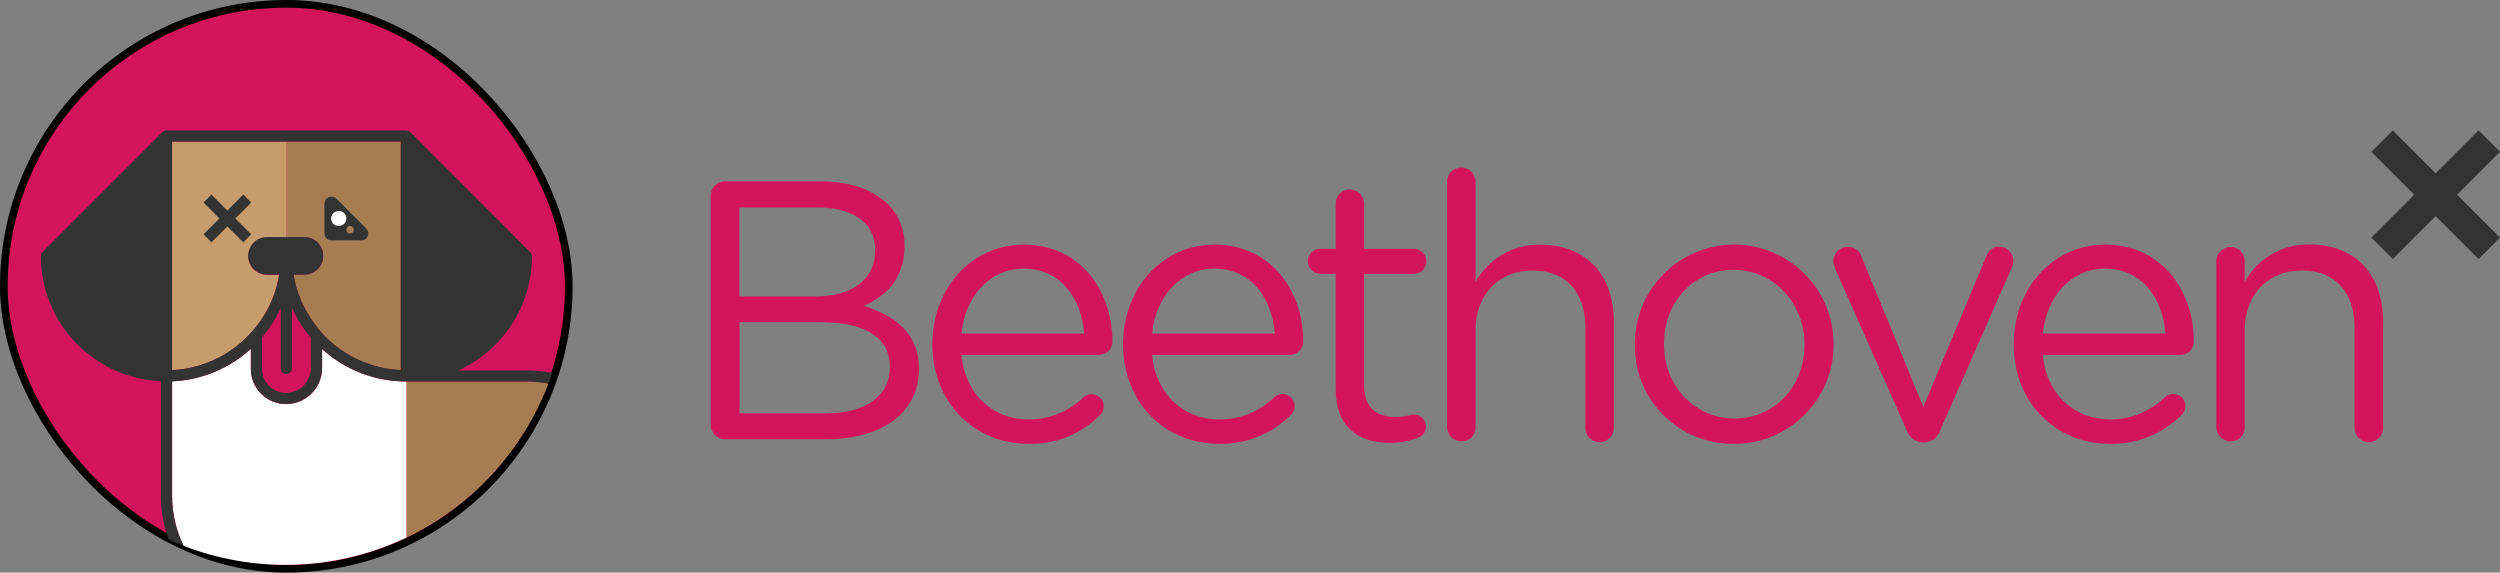 <svg width="978" height="224" viewBox="0 0 978 224" fill="none" xmlns="http://www.w3.org/2000/svg">
<rect x="0" y="0" width="978" height="224" fill="#808080" stroke="none"/>
<path d="M278 76.696C277.993 75.19 278.579 73.742 279.631 72.664C280.684 71.587 282.118 70.967 283.624 70.939H320.936C332.477 70.939 341.592 74.244 347.349 79.868C349.455 81.996 351.115 84.523 352.231 87.301C353.348 90.079 353.899 93.052 353.852 96.045V96.312C353.852 109.451 345.856 116.247 337.86 119.686C349.827 123.31 359.502 130.346 359.502 144.072V144.285C359.502 161.609 344.923 171.844 322.855 171.844H283.624C282.132 171.816 280.709 171.207 279.659 170.147C278.609 169.087 278.014 167.659 278 166.167V76.696ZM319.124 115.954C332.823 115.954 342.365 109.744 342.365 97.911V97.618C342.365 87.677 334.369 81.174 319.977 81.174H289.247V115.954H319.124ZM323.308 161.689C338.58 161.689 348.121 154.893 348.121 143.646V143.353C348.121 132.399 338.873 126.055 321.283 126.055H289.301V161.689H323.308Z" fill="#D4145A"/>
<path d="M402.065 173.602C381.596 173.602 364.752 157.878 364.752 134.797V134.504C364.752 112.996 379.89 95.699 400.519 95.699C422.613 95.699 435.167 113.742 435.167 133.491C435.188 134.186 435.069 134.878 434.817 135.525C434.566 136.173 434.186 136.763 433.701 137.261C433.215 137.758 432.635 138.153 431.994 138.421C431.353 138.689 430.664 138.825 429.969 138.822H376.106C377.678 154.973 389.085 164.088 402.358 164.088C410.387 164.137 418.112 161.025 423.866 155.426C424.33 155.009 424.871 154.688 425.459 154.481C426.047 154.274 426.67 154.184 427.292 154.217C427.915 154.251 428.524 154.407 429.087 154.676C429.649 154.945 430.153 155.322 430.569 155.786C430.986 156.249 431.307 156.791 431.514 157.378C431.721 157.966 431.811 158.589 431.777 159.212C431.744 159.834 431.588 160.444 431.319 161.006C431.05 161.568 430.673 162.072 430.209 162.489C426.531 166.172 422.134 169.06 417.293 170.972C412.451 172.884 407.267 173.779 402.065 173.602V173.602ZM424.159 130.479C422.987 116.914 415.204 105.08 400.332 105.08C387.353 105.08 377.545 115.901 376.106 130.479H424.159Z" fill="#D4145A"/>
<path d="M476.664 173.602C456.169 173.602 439.352 157.878 439.352 134.797V134.504C439.352 112.996 454.517 95.699 475.145 95.699C497.213 95.699 509.793 113.742 509.793 133.491C509.814 134.186 509.696 134.878 509.444 135.525C509.192 136.173 508.812 136.763 508.327 137.261C507.842 137.758 507.261 138.153 506.62 138.421C505.979 138.689 505.291 138.825 504.596 138.822H450.679C452.278 154.973 463.685 164.088 476.958 164.088C484.979 164.138 492.697 161.026 498.439 155.426C499.314 154.621 500.449 154.158 501.637 154.12C502.607 154.101 503.56 154.382 504.364 154.925C505.169 155.467 505.787 156.244 506.134 157.15C506.48 158.057 506.539 159.048 506.302 159.989C506.065 160.93 505.544 161.775 504.809 162.409C501.135 166.103 496.74 169.003 491.899 170.928C487.058 172.854 481.872 173.764 476.664 173.602V173.602ZM498.732 130.479C497.586 116.914 489.804 105.08 474.932 105.08C461.952 105.08 452.145 115.901 450.679 130.479H498.732Z" fill="#D4145A"/>
<path d="M522.533 152.281V107.132H516.483C515.193 107.099 513.965 106.571 513.052 105.659C512.14 104.746 511.612 103.519 511.579 102.229C511.592 100.932 512.114 99.693 513.03 98.776C513.947 97.859 515.186 97.338 516.483 97.325H522.533V79.734C522.518 79.003 522.65 78.276 522.919 77.596C523.188 76.916 523.59 76.297 524.101 75.773C524.612 75.25 525.222 74.834 525.895 74.548C526.568 74.263 527.292 74.114 528.023 74.111C529.508 74.131 530.926 74.731 531.977 75.781C533.027 76.831 533.626 78.249 533.646 79.734V97.325H552.996C554.305 97.337 555.559 97.854 556.497 98.767C557.435 99.681 557.985 100.92 558.033 102.229C558.012 103.546 557.47 104.801 556.526 105.72C555.582 106.639 554.313 107.147 552.996 107.132H533.646V150.709C533.646 159.824 538.71 163.128 546.2 163.128C548.495 163.037 550.774 162.697 552.996 162.116C553.628 162.109 554.255 162.227 554.842 162.463C555.428 162.699 555.962 163.049 556.413 163.492C556.864 163.936 557.223 164.464 557.469 165.046C557.715 165.629 557.843 166.254 557.846 166.886C557.837 167.848 557.526 168.782 556.957 169.557C556.388 170.331 555.59 170.908 554.675 171.204C551.197 172.608 547.471 173.297 543.721 173.229C531.621 173.229 522.533 167.313 522.533 152.281Z" fill="#D4145A"/>
<path d="M566.108 71.499C566.055 70.737 566.159 69.972 566.415 69.252C566.67 68.532 567.071 67.872 567.592 67.314C568.113 66.755 568.744 66.31 569.444 66.005C570.145 65.701 570.901 65.543 571.665 65.543C572.428 65.543 573.184 65.701 573.885 66.005C574.585 66.31 575.216 66.755 575.737 67.314C576.258 67.872 576.659 68.532 576.914 69.252C577.17 69.972 577.274 70.737 577.221 71.499V110.331C579.725 105.787 583.433 102.022 587.937 99.45C592.442 96.878 597.569 95.599 602.754 95.752C620.797 95.752 631.325 107.879 631.325 125.602V167.02C631.378 167.782 631.273 168.547 631.018 169.267C630.763 169.987 630.362 170.646 629.841 171.205C629.32 171.763 628.689 172.209 627.988 172.513C627.288 172.818 626.532 172.975 625.768 172.975C625.004 172.975 624.248 172.818 623.548 172.513C622.847 172.209 622.217 171.763 621.695 171.205C621.174 170.646 620.774 169.987 620.518 169.267C620.263 168.547 620.158 167.782 620.211 167.02V128.294C620.211 114.462 612.722 105.8 599.582 105.8C586.443 105.8 577.221 115.181 577.221 129.174V167.02C577.262 167.758 577.15 168.496 576.89 169.188C576.63 169.88 576.23 170.51 575.713 171.039C575.197 171.568 574.576 171.984 573.891 172.26C573.205 172.536 572.47 172.666 571.731 172.643C570.99 172.654 570.254 172.516 569.566 172.237C568.879 171.958 568.255 171.544 567.731 171.02C567.206 170.496 566.792 169.871 566.514 169.184C566.235 168.497 566.097 167.761 566.108 167.02V71.499Z" fill="#D4145A"/>
<path d="M639.534 134.984V134.717C639.495 124.404 643.555 114.498 650.82 107.178C658.085 99.859 667.96 95.724 678.273 95.686C688.586 95.647 698.492 99.706 705.812 106.971C713.132 114.236 717.266 124.111 717.305 134.424V134.717C717.326 139.848 716.328 144.931 714.368 149.673C712.408 154.414 709.526 158.719 705.888 162.337C702.25 165.955 697.93 168.814 693.178 170.748C688.426 172.682 683.337 173.652 678.206 173.603C673.116 173.663 668.064 172.706 663.348 170.788C658.632 168.869 654.347 166.027 650.745 162.43C647.142 158.832 644.295 154.551 642.37 149.838C640.445 145.125 639.481 140.075 639.534 134.984V134.984ZM705.925 134.984V134.717C705.925 118.726 693.931 105.56 678.206 105.56C662.055 105.56 650.941 118.7 650.941 134.424V134.717C650.941 150.709 662.775 163.715 678.5 163.715C694.651 163.715 705.925 150.709 705.925 134.984Z" fill="#D4145A"/>
<path d="M752.805 173.096H752.219C750.794 173.043 749.42 172.551 748.285 171.687C747.149 170.824 746.308 169.631 745.876 168.272L717.891 105.08C717.514 104.105 717.271 103.083 717.172 102.042C717.216 100.662 717.76 99.344 718.702 98.334C719.644 97.325 720.92 96.691 722.294 96.551C723.668 96.411 725.046 96.774 726.172 97.573C727.299 98.372 728.097 99.553 728.419 100.896L752.406 159.184L776.925 100.549C777.212 99.389 777.881 98.359 778.823 97.625C779.766 96.89 780.928 96.493 782.123 96.498C783.579 96.498 784.975 97.077 786.005 98.106C787.034 99.136 787.613 100.533 787.613 101.989C787.58 102.905 787.381 103.808 787.027 104.654L759.015 168.272C758.615 169.625 757.8 170.818 756.686 171.683C755.572 172.549 754.215 173.043 752.805 173.096V173.096Z" fill="#D4145A"/>
<path d="M825.086 173.602C804.59 173.602 787.773 157.878 787.773 134.797V134.504C787.773 112.996 802.938 95.699 823.567 95.699C845.634 95.699 858.214 113.742 858.214 133.491C858.236 134.186 858.117 134.878 857.865 135.525C857.613 136.173 857.233 136.763 856.748 137.261C856.263 137.758 855.683 138.153 855.042 138.421C854.401 138.689 853.712 138.825 853.017 138.822H799.127C800.699 154.973 812.106 164.088 825.379 164.088C833.4 164.138 841.118 161.026 846.86 155.426C847.735 154.621 848.87 154.158 850.059 154.12C851.048 154.08 852.024 154.352 852.85 154.898C853.675 155.444 854.308 156.236 854.659 157.162C855.01 158.087 855.061 159.1 854.804 160.056C854.548 161.012 853.997 161.863 853.23 162.489C849.549 166.168 845.152 169.053 840.311 170.965C835.47 172.877 830.288 173.774 825.086 173.602V173.602ZM847.154 130.479C846.008 116.914 838.225 105.08 823.353 105.08C810.374 105.08 800.566 115.901 799.127 130.479H847.154Z" fill="#D4145A"/>
<path d="M867.009 102.229C867.009 100.76 867.583 99.349 868.609 98.298C869.635 97.248 871.031 96.64 872.499 96.605C873.241 96.594 873.977 96.732 874.664 97.011C875.351 97.29 875.976 97.704 876.5 98.228C877.024 98.752 877.438 99.377 877.717 100.064C877.996 100.751 878.134 101.487 878.123 102.229V110.224C880.626 105.681 884.334 101.916 888.839 99.344C893.344 96.772 898.471 95.492 903.656 95.645C921.699 95.645 932.227 107.772 932.227 125.496V167.02C932.279 167.782 932.175 168.547 931.92 169.267C931.664 169.987 931.263 170.646 930.742 171.205C930.221 171.763 929.591 172.209 928.89 172.513C928.189 172.818 927.434 172.975 926.67 172.975C925.906 172.975 925.15 172.818 924.449 172.513C923.749 172.209 923.118 171.763 922.597 171.205C922.076 170.646 921.675 169.987 921.42 169.267C921.164 168.547 921.06 167.782 921.113 167.02V128.294C921.113 114.462 913.623 105.8 900.484 105.8C887.345 105.8 878.123 115.181 878.123 129.174V167.02C878.164 167.757 878.051 168.496 877.792 169.188C877.532 169.88 877.131 170.51 876.615 171.039C876.099 171.568 875.478 171.984 874.792 172.26C874.107 172.536 873.371 172.666 872.633 172.643C871.891 172.654 871.155 172.516 870.468 172.237C869.781 171.958 869.157 171.544 868.632 171.02C868.108 170.496 867.694 169.871 867.415 169.184C867.136 168.497 866.998 167.761 867.009 167.02V102.229Z" fill="#D4145A"/>
<path d="M936.068 51L927.682 59.386L969.614 101.318L978 92.932L936.068 51Z" fill="#333333"/>
<path d="M969.614 51L927.682 92.932L936.068 101.318L978 59.386L969.614 51Z" fill="#333333"/>
<rect x="1.5" y="1.5" width="221" height="221" rx="110.5" fill="#D4145A" stroke="black" stroke-width="3"/>
<g clip-path="url(#clip0)">
<path d="M112.05 55.4V92.79H119.38C121.279 92.86 123.076 93.664 124.394 95.031C125.713 96.399 126.449 98.225 126.449 100.125C126.449 102.025 125.713 103.851 124.394 105.219C123.076 106.586 121.279 107.39 119.38 107.46H114.89C114.95 107.82 114.98 108.19 115.05 108.56C115.12 108.93 115.16 109.11 115.22 109.38C115.45 110.48 115.72 111.56 116.03 112.63C116.13 112.98 116.23 113.32 116.34 113.63C116.5 114.13 116.69 114.63 116.87 115.11C117.18 115.98 117.49 116.85 117.87 117.68C118.25 118.51 118.64 119.38 119.07 120.21C119.5 121.04 119.83 121.65 120.23 122.36C120.52 122.85 120.81 123.36 121.11 123.82C121.56 124.53 122.03 125.24 122.52 125.93C123.01 126.62 123.46 127.24 123.97 127.93L124.16 128.17C124.37 128.44 124.61 128.72 124.84 128.99C125.65 129.99 126.48 130.89 127.37 131.78C135.209 139.641 145.71 144.279 156.8 144.78V55.4H112.05Z" fill="#A67C52"/>
<path d="M211 149.54C210.267 149.44 209.529 149.379 208.79 149.36C208.066 149.286 207.338 149.253 206.61 149.26C206.37 149.26 206.11 149.26 205.87 149.26H159V210.26C159.75 209.92 160.49 209.58 161.21 209.2C161.307 209.161 161.401 209.115 161.49 209.06C180.3 199.476 195.974 184.707 206.66 166.5C207.42 165.22 208.14 163.92 208.84 162.6C209.54 161.28 210.35 159.7 211.05 158.24C212.33 155.573 213.49 152.857 214.53 150.09C213.36 149.84 212.2 149.66 211 149.54Z" fill="#A67C52"/>
<path d="M179.33 144.86L179.52 144.76L179.31 144.86H179.33Z" fill="white"/>
<path d="M213.1 145.38C212.42 145.28 211.72 145.2 211.02 145.12C211.72 145.2 212.42 145.28 213.1 145.38Z" fill="white"/>
<path d="M159 51C159.233 51.011 159.462 51.058 159.68 51.14C159.603 51.101 159.522 51.067 159.44 51.04C159.295 51.016 159.148 51.002 159 51H65.12C64.974 50.99 64.827 50.99 64.68 51C64.537 51.038 64.397 51.084 64.26 51.14C64.004 51.245 63.773 51.401 63.58 51.6V51.6C63.998 51.204 64.555 50.989 65.13 51H159Z" fill="white"/>
<path d="M190.42 137.87L190.63 137.68L190.27 137.99L190.42 137.87Z" fill="white"/>
<path d="M160.52 51.65L207.45 98.57C207.654 98.775 207.816 99.019 207.925 99.286C208.035 99.554 208.091 99.841 208.09 100.13C208.108 106.582 206.846 112.974 204.378 118.935C201.91 124.896 198.284 130.309 193.71 134.86C198.289 130.308 201.918 124.892 204.388 118.927C206.858 112.962 208.12 106.566 208.1 100.11C208.097 99.533 207.867 98.979 207.46 98.57L160.62 51.74L160.54 51.66C160.448 51.557 160.34 51.469 160.22 51.4C160.15 51.4 160.08 51.4 160.02 51.31C160.2 51.402 160.368 51.516 160.52 51.65V51.65Z" fill="white"/>
<path d="M40.62 142.71L41.88 143.43L41.99 143.49C41.51 143.23 41.04 142.96 40.57 142.69L40.62 142.71Z" fill="white"/>
<path d="M184.81 141.91C185.06 141.77 185.32 141.61 185.56 141.45L185.87 141.24C185.48 141.5 185.08 141.75 184.68 141.99L184.81 141.91Z" fill="white"/>
<path d="M16 100.13C16.001 99.544 16.235 98.983 16.65 98.57L63.56 51.66L16.64 98.58C16.233 98.99 16.003 99.543 16 100.12C15.98 106.576 17.242 112.972 19.712 118.937C22.182 124.902 25.811 130.318 30.39 134.87L30.47 134.94L30.39 134.86C25.813 130.311 22.184 124.899 19.714 118.937C17.244 112.976 15.982 106.583 16 100.13V100.13Z" fill="white"/>
<path d="M183.09 142.93C183.214 142.871 183.334 142.804 183.45 142.73L183.76 142.55L182.89 143.04L183.09 142.93Z" fill="white"/>
<path d="M186.92 140.53C187.04 140.45 187.16 140.35 187.29 140.27L186.72 140.66L186.92 140.53Z" fill="white"/>
<path d="M45.31 145.09L44.68 144.81L45.31 145.09Z" fill="white"/>
<path d="M188.42 139.45C188.7 139.261 188.967 139.054 189.22 138.83C189.22 138.83 189.27 138.83 189.3 138.76L188.4 139.47L188.42 139.45Z" fill="white"/>
<path d="M37.13 140.49L36.65 140.15L37.13 140.49Z" fill="white"/>
<path d="M32.29 136.67L32.44 136.79L32.26 136.64L32.29 136.67Z" fill="white"/>
<path d="M109.85 120.43C109.74 120.69 109.62 120.93 109.5 121.18L109.22 121.74C108.6 123.061 107.903 124.343 107.13 125.58C106.331 126.93 105.45 128.229 104.49 129.47V129.47C104 130.13 103.49 130.78 102.96 131.41C102.81 131.59 102.69 131.77 102.54 131.94V144.27C102.537 145.501 102.778 146.721 103.248 147.859C103.718 148.997 104.408 150.031 105.279 150.902C106.149 151.772 107.183 152.462 108.321 152.932C109.459 153.402 110.679 153.643 111.91 153.64C114.48 153.637 116.944 152.616 118.763 150.8C120.581 148.983 121.605 146.52 121.61 143.95V132V131.94C120.545 130.699 119.543 129.404 118.61 128.06C118.571 128.015 118.534 127.969 118.5 127.92C118.5 127.92 118.5 127.92 118.5 127.92C118.27 127.58 118.04 127.24 117.82 126.92C117.6 126.6 117.43 126.31 117.23 126.02C117.201 125.98 117.177 125.936 117.16 125.89C116.94 125.54 116.73 125.19 116.52 124.83L116.43 124.68C115.66 123.34 114.95 121.97 114.32 120.57L109.85 120.43Z" fill="#D4145A"/>
<path d="M104.72 92.79H112.05V55.4H67.32V144.79C73.424 144.488 79.4 142.938 84.88 140.234C90.36 137.53 95.227 133.73 99.18 129.07C99.69 128.46 100.18 127.85 100.67 127.22C100.98 126.81 101.29 126.4 101.58 125.98C101.87 125.56 102 125.41 102.19 125.12C102.38 124.83 102.62 124.46 102.83 124.12C103.771 122.654 104.626 121.135 105.39 119.57V119.48C105.39 119.39 105.47 119.3 105.52 119.21C106.1 117.99 106.63 116.74 107.09 115.47C107.33 114.81 107.55 114.14 107.77 113.47V113.37C107.87 113.03 107.96 112.7 108.05 112.37C108.14 112.04 108.23 111.78 108.3 111.48C108.331 111.417 108.351 111.349 108.36 111.28C108.53 110.6 108.69 109.93 108.83 109.28V109.17C108.93 108.64 109.02 108.1 109.11 107.56H104.72C103.734 107.596 102.751 107.434 101.829 107.081C100.907 106.729 100.066 106.195 99.356 105.51C98.645 104.825 98.08 104.004 97.694 103.096C97.308 102.188 97.109 101.212 97.109 100.225C97.109 99.238 97.308 98.262 97.694 97.354C98.08 96.446 98.645 95.625 99.356 94.94C100.066 94.255 100.907 93.721 101.829 93.369C102.751 93.016 103.734 92.854 104.72 92.89V92.79Z" fill="#C69C6D"/>
<path d="M159 149.25C158.26 149.25 157.53 149.25 156.8 149.19C145.364 148.716 134.46 144.23 126 136.52V144C125.997 147.737 124.512 151.32 121.871 153.964C119.229 156.607 115.647 158.095 111.91 158.1C110.095 158.105 108.296 157.751 106.619 157.057C104.941 156.363 103.418 155.344 102.136 154.058C100.855 152.772 99.841 151.245 99.154 149.565C98.466 147.885 98.118 146.085 98.13 144.27V136.48C89.665 144.193 78.761 148.691 67.32 149.19V194C67.303 200.761 68.828 207.437 71.78 213.52C85.389 218.796 99.911 221.316 114.503 220.935C129.094 220.554 143.464 217.279 156.78 211.3C157.52 210.98 158.26 210.62 158.98 210.3V149.3L159 149.25Z" fill="white"/>
<path d="M136.97 91.33C137.782 91.33 138.44 90.672 138.44 89.86C138.44 89.048 137.782 88.39 136.97 88.39C136.158 88.39 135.5 89.048 135.5 89.86C135.5 90.672 136.158 91.33 136.97 91.33Z" fill="#A67C52"/>
<path d="M92.05 85.46L98.27 79.24L95.16 76.13L88.94 82.35L82.72 76.13L79.61 79.24L85.83 85.46L79.61 91.68L82.72 94.79L88.94 88.57L95.16 94.79L98.27 91.68L92.05 85.46Z" fill="#333333"/>
<path d="M143.28 89.41L131.55 77.68C131.17 77.303 130.688 77.047 130.163 76.943C129.638 76.84 129.094 76.895 128.6 77.1C128.106 77.305 127.684 77.652 127.386 78.097C127.089 78.542 126.93 79.065 126.93 79.6V91.33C126.935 92.048 127.224 92.735 127.734 93.24C128.243 93.746 128.932 94.03 129.65 94.03H141.38C141.915 94.03 142.439 93.871 142.884 93.574C143.329 93.276 143.675 92.852 143.879 92.357C144.082 91.862 144.134 91.317 144.028 90.792C143.921 90.268 143.661 89.787 143.28 89.41V89.41Z" fill="#333333"/>
<path d="M215.52 145.8C214.74 145.64 213.96 145.5 213.18 145.4C213.154 145.391 213.126 145.391 213.1 145.4C212.42 145.3 211.72 145.22 211.02 145.16C209.316 144.983 207.603 144.896 205.89 144.9H179.31L179.52 144.8C180.11 144.53 180.71 144.24 181.29 143.93C181.87 143.62 182.36 143.38 182.89 143.08L183.76 142.59L184.68 142.03C185.08 141.79 185.48 141.54 185.87 141.28L186.72 140.7L187.29 140.31C187.66 140.05 188.03 139.79 188.4 139.51L189.3 138.8L190.3 138.03L190.66 137.72C191.72 136.83 192.73 135.91 193.72 134.92C198.294 130.369 201.92 124.956 204.388 118.995C206.856 113.034 208.118 106.642 208.1 100.19C208.101 99.901 208.045 99.614 207.935 99.346C207.826 99.079 207.664 98.835 207.46 98.63L160.52 51.65C160.363 51.508 160.188 51.387 160 51.29C159.888 51.23 159.771 51.18 159.65 51.14C159.441 51.061 159.222 51.014 159 51H65.13C64.842 51 64.557 51.056 64.291 51.166C64.025 51.276 63.784 51.437 63.58 51.64V51.64L16.65 98.57C16.235 98.983 16.001 99.544 16 100.13C15.982 106.583 17.244 112.976 19.714 118.937C22.184 124.899 25.813 130.311 30.39 134.86L30.47 134.94C31.06 135.53 31.64 136.09 32.26 136.64L32.44 136.79C33.04 137.31 33.64 137.79 34.25 138.33H34.32C35.08 138.95 35.86 139.54 36.65 140.1L37.13 140.44C37.95 141.01 38.78 141.57 39.64 142.08C39.88 142.22 40.12 142.38 40.36 142.5L40.57 142.64C41.04 142.91 41.51 143.18 41.99 143.44C42.87 143.91 43.77 144.34 44.68 144.76L45.31 145.04C46.25 145.45 47.19 145.84 48.15 146.19C48.39 146.29 48.63 146.37 48.89 146.45L49.15 146.53C49.95 146.8 50.76 147.02 51.56 147.25C52.36 147.48 52.9 147.66 53.56 147.82C54.7 148.1 55.86 148.3 57.03 148.49C57.3 148.49 57.56 148.61 57.83 148.65H57.92L59.01 148.78C59.34 148.78 59.65 148.87 60.01 148.9C60.89 149 61.79 149.08 62.69 149.12H62.93V194C62.926 199.821 63.966 205.596 66 211.05C67.9 211.93 69.84 212.75 71.8 213.49C68.846 207.418 67.314 200.753 67.32 194V149.19C78.761 148.691 89.665 144.193 98.13 136.48V144.27C98.125 146.079 98.477 147.87 99.165 149.543C99.854 151.215 100.866 152.735 102.144 154.015C103.421 155.295 104.939 156.311 106.61 157.003C108.28 157.696 110.071 158.051 111.88 158.05C115.614 158.053 119.196 156.576 121.843 153.942C124.489 151.309 125.984 147.734 126 144V136.52C134.46 144.23 145.364 148.716 156.8 149.19C157.53 149.19 158.26 149.25 159 149.25H205.92C206.16 149.25 206.42 149.25 206.66 149.25C207.388 149.243 208.116 149.276 208.84 149.35C209.579 149.369 210.317 149.43 211.05 149.53C212.23 149.65 213.39 149.83 214.53 150.05C214.81 149.37 215.05 148.69 215.29 147.99C215.53 147.29 215.79 146.59 216.03 145.89C215.862 145.849 215.692 145.819 215.52 145.8V145.8ZM121.58 132V144C121.575 146.57 120.551 149.033 118.732 150.85C116.914 152.666 114.45 153.687 111.88 153.69C110.649 153.693 109.429 153.452 108.291 152.982C107.153 152.512 106.119 151.822 105.248 150.951C104.378 150.081 103.688 149.047 103.218 147.909C102.748 146.771 102.507 145.551 102.51 144.32V132C102.66 131.83 102.78 131.65 102.93 131.47C103.46 130.84 103.93 130.19 104.46 129.53C105.419 128.289 106.301 126.99 107.1 125.64C107.872 124.403 108.57 123.12 109.19 121.8C109.25 121.69 109.31 121.57 109.36 121.46C109.41 121.35 109.43 121.31 109.47 121.24C109.59 120.99 109.71 120.75 109.82 120.49V144.12C109.82 144.703 110.052 145.263 110.464 145.676C110.877 146.088 111.436 146.32 112.02 146.32C112.603 146.32 113.163 146.088 113.576 145.676C113.988 145.263 114.22 144.703 114.22 144.12V120.48C114.34 120.75 114.49 121.01 114.62 121.27C114.82 121.69 115 122.11 115.21 122.52C115.53 123.15 115.87 123.76 116.21 124.37C116.21 124.44 116.28 124.52 116.32 124.59L116.41 124.74C116.62 125.1 116.83 125.45 117.05 125.8C117.067 125.846 117.091 125.89 117.12 125.93V125.93C117.32 126.22 117.51 126.53 117.71 126.83V126.91L117.91 127.21C118.05 127.42 118.19 127.64 118.34 127.85C118.374 127.899 118.411 127.945 118.45 127.99C118.498 128.076 118.555 128.156 118.62 128.23C119 128.79 119.4 129.33 119.82 129.87L120.02 130.13C120.47 130.71 120.95 131.29 121.43 131.87L121.58 132ZM67.32 144.79V55.4H156.77V144.74C145.679 144.239 135.179 139.601 127.34 131.74C126.45 130.85 125.62 129.91 124.81 128.95C124.51 128.6 124.22 128.25 123.94 127.89C123.43 127.25 122.94 126.6 122.49 125.89C122.04 125.18 121.49 124.49 121.08 123.78C120.78 123.3 120.49 122.78 120.2 122.32C119.8 121.61 119.4 120.9 119.04 120.17C118.68 119.44 118.21 118.5 117.84 117.64C117.47 116.78 117.18 115.94 116.84 115.07C116.66 114.58 116.47 114.07 116.31 113.59C116.2 113.26 116.1 112.92 116 112.59C115.69 111.52 115.42 110.44 115.19 109.34C115.13 109.07 115.07 108.79 115.02 108.52C114.97 108.25 114.92 107.78 114.86 107.42H119.35C121.248 107.35 123.046 106.546 124.364 105.178C125.682 103.811 126.419 101.985 126.419 100.085C126.419 98.185 125.682 96.359 124.364 94.992C123.046 93.624 121.248 92.82 119.35 92.75H104.72C103.734 92.714 102.751 92.876 101.829 93.229C100.907 93.581 100.066 94.115 99.356 94.8C98.645 95.485 98.08 96.306 97.694 97.214C97.308 98.122 97.109 99.098 97.109 100.085C97.109 101.072 97.308 102.048 97.694 102.956C98.08 103.864 98.645 104.685 99.356 105.37C100.066 106.055 100.907 106.589 101.829 106.941C102.751 107.294 103.734 107.456 104.72 107.42H109.23C109.14 107.96 109.05 108.5 108.95 109.03V109.14C108.81 109.83 108.65 110.5 108.48 111.14C108.471 111.209 108.45 111.277 108.42 111.34C108.35 111.64 108.26 111.93 108.17 112.23C108.08 112.53 107.99 112.9 107.89 113.23V113.33C107.67 114.01 107.45 114.68 107.21 115.33C106.75 116.6 106.21 117.85 105.64 119.07L105.47 119.43C104.705 120.995 103.851 122.514 102.91 123.98C102.51 124.61 102.09 125.22 101.66 125.83C101.37 126.25 101.06 126.66 100.75 127.07C100.27 127.7 99.75 128.31 99.26 128.92C95.312 133.617 90.438 137.451 84.942 140.181C79.447 142.911 73.448 144.48 67.32 144.79V144.79Z" fill="#333333"/>
<path d="M132.57 82.53C133.347 82.53 134.092 82.839 134.642 83.388C135.191 83.938 135.5 84.683 135.5 85.46C135.5 85.956 135.374 86.443 135.135 86.877C134.895 87.31 134.549 87.676 134.13 87.94C133.662 88.234 133.122 88.393 132.57 88.4C132.493 88.405 132.416 88.405 132.34 88.4C131.565 88.371 130.834 88.035 130.307 87.467C129.78 86.899 129.501 86.144 129.53 85.37C129.559 84.596 129.895 83.865 130.463 83.338C131.031 82.811 131.785 82.531 132.56 82.56L132.57 82.53Z" fill="white"/>
<path d="M136.97 91.33C137.782 91.33 138.44 90.672 138.44 89.86C138.44 89.048 137.782 88.39 136.97 88.39C136.158 88.39 135.5 89.048 135.5 89.86C135.5 90.672 136.158 91.33 136.97 91.33Z" fill="#A67C52"/>
</g>
<defs>
<clipPath id="clip0">
<rect width="200" height="169.94" fill="white" transform="translate(16 51)"/>
</clipPath>
</defs>
</svg>
